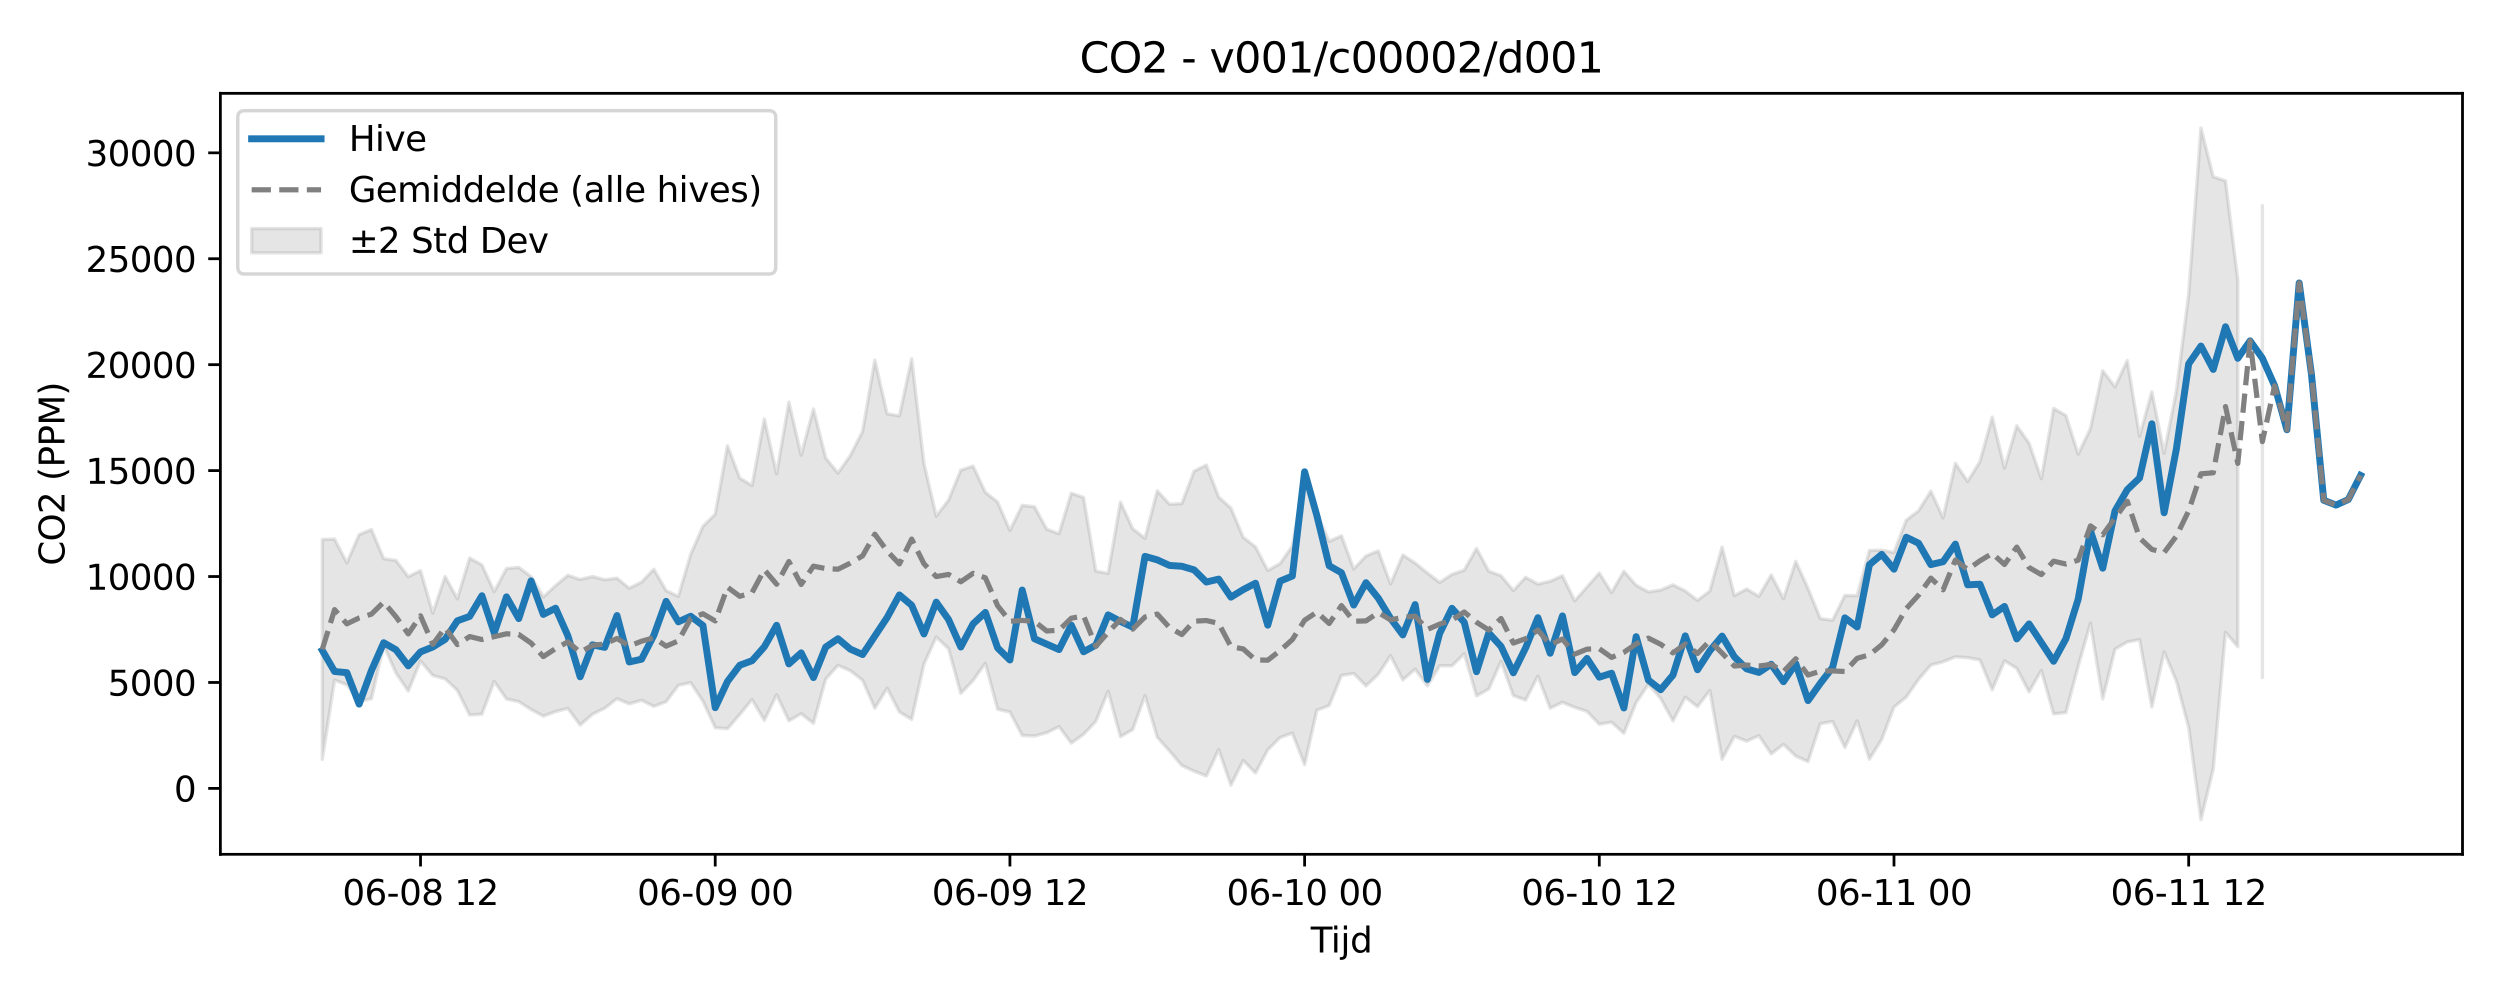 <?xml version="1.0" encoding="utf-8" standalone="no"?>
<!DOCTYPE svg PUBLIC "-//W3C//DTD SVG 1.1//EN"
  "http://www.w3.org/Graphics/SVG/1.1/DTD/svg11.dtd">
<svg xmlns:xlink="http://www.w3.org/1999/xlink" width="720pt" height="288pt" viewBox="0 0 720 288" xmlns="http://www.w3.org/2000/svg" version="1.1">
 <defs>
  <style type="text/css">*{stroke-linejoin: round; stroke-linecap: butt}</style>
 </defs>
 <g id="figure_1">
  <g id="patch_1">
   <path d="M 0 288 
L 720 288 
L 720 0 
L 0 0 
z
" style="fill: #ffffff"/>
  </g>
  <g id="axes_1">
   <g id="patch_2">
    <path d="M 63.47 246.04 
L 709.2 246.04 
L 709.2 26.88 
L 63.47 26.88 
z
" style="fill: #ffffff"/>
   </g>
   <g id="FillBetweenPolyCollection_1">
    <path d="M 92.821 155.362 
L 92.821 218.69 
L 96.358 195.875 
L 99.894 197.239 
L 103.43 201.957 
L 106.967 201.248 
L 110.503 185.879 
L 114.039 193.835 
L 117.576 199.023 
L 121.112 190.382 
L 124.648 194.547 
L 128.184 195.498 
L 131.721 198.841 
L 135.257 205.924 
L 138.793 205.674 
L 142.33 196.257 
L 145.866 201.315 
L 149.402 202.068 
L 152.939 204.312 
L 156.475 206.249 
L 160.011 204.931 
L 163.548 204.037 
L 167.084 208.823 
L 170.62 205.707 
L 174.156 203.976 
L 177.693 201.232 
L 181.229 202.716 
L 184.765 201.685 
L 188.302 203.438 
L 191.838 202.112 
L 195.374 197.382 
L 198.911 196.602 
L 202.447 201.95 
L 205.983 209.576 
L 209.52 209.872 
L 213.056 205.769 
L 216.592 201.492 
L 220.128 207.461 
L 223.665 200.088 
L 227.201 207.602 
L 230.737 205.566 
L 234.274 208.322 
L 237.81 195.563 
L 241.346 191.618 
L 244.883 193.159 
L 248.419 195.908 
L 251.955 203.952 
L 255.492 198.215 
L 259.028 205.065 
L 262.564 207.179 
L 266.1 191.278 
L 269.637 183.455 
L 273.173 186.825 
L 276.709 199.695 
L 280.246 195.992 
L 283.782 191.031 
L 287.318 204.286 
L 290.855 205.052 
L 294.391 211.829 
L 297.927 211.978 
L 301.464 211.046 
L 305 209.255 
L 308.536 214.024 
L 312.073 211.488 
L 315.609 207.741 
L 319.145 199.101 
L 322.681 212.164 
L 326.218 210.12 
L 329.754 200.356 
L 333.29 212.319 
L 336.827 216.299 
L 340.363 220.475 
L 343.899 222.101 
L 347.436 223.494 
L 350.972 215.899 
L 354.508 226.128 
L 358.045 219.028 
L 361.581 222.625 
L 365.117 215.965 
L 368.653 212.424 
L 372.19 211.154 
L 375.726 220.216 
L 379.262 204.535 
L 382.799 203.216 
L 386.335 194.535 
L 389.871 193.965 
L 393.408 197.54 
L 396.944 194.192 
L 400.48 188.84 
L 404.017 195.796 
L 407.553 192.728 
L 411.089 197.53 
L 414.625 191.752 
L 418.162 191.753 
L 421.698 188.295 
L 425.234 200.426 
L 428.771 198.438 
L 432.307 190.437 
L 435.843 200.335 
L 439.38 201.616 
L 442.916 194.729 
L 446.452 203.962 
L 449.989 202.267 
L 453.525 203.739 
L 457.061 204.874 
L 460.597 208.594 
L 464.134 207.99 
L 467.67 211.192 
L 471.206 202.369 
L 474.743 197.065 
L 478.279 201.183 
L 481.815 207.626 
L 485.352 200.785 
L 488.888 203.517 
L 492.424 198.877 
L 495.961 218.648 
L 499.497 212.073 
L 503.033 213.447 
L 506.57 211.884 
L 510.106 217.116 
L 513.642 214.375 
L 517.178 217.764 
L 520.715 219.327 
L 524.251 208.451 
L 527.787 207.772 
L 531.324 215.305 
L 534.86 207.62 
L 538.396 218.626 
L 541.933 212.962 
L 545.469 203.64 
L 549.005 200.751 
L 552.542 195.675 
L 556.078 191.546 
L 559.614 190.598 
L 563.15 189.176 
L 566.687 189.396 
L 570.223 190.074 
L 573.759 198.655 
L 577.296 190.335 
L 580.832 192.497 
L 584.368 199.257 
L 587.905 193.113 
L 591.441 205.603 
L 594.977 205.221 
L 598.514 191.858 
L 602.05 179.484 
L 605.586 201.264 
L 609.122 186.971 
L 612.659 184.894 
L 616.195 184.216 
L 619.731 203.596 
L 623.268 187.768 
L 626.804 196.191 
L 630.34 209.469 
L 633.877 236.078 
L 637.413 221.423 
L 640.949 182.095 
L 644.486 186.262 
L 644.486 80.647 
L 644.486 80.647 
L 640.949 52.087 
L 637.413 50.9 
L 633.877 36.842 
L 630.34 84.744 
L 626.804 112.592 
L 623.268 130.531 
L 619.731 112.856 
L 616.195 125.624 
L 612.659 103.838 
L 609.122 111.433 
L 605.586 106.771 
L 602.05 123.419 
L 598.514 130.797 
L 594.977 119.656 
L 591.441 117.63 
L 587.905 137.863 
L 584.368 127.625 
L 580.832 122.625 
L 577.296 134.814 
L 573.759 120.131 
L 570.223 132.944 
L 566.687 138.671 
L 563.15 133.426 
L 559.614 149.138 
L 556.078 141.444 
L 552.542 147.11 
L 549.005 149.815 
L 545.469 159.126 
L 541.933 158.461 
L 538.396 158.548 
L 534.86 171.566 
L 531.324 171.489 
L 527.787 178.646 
L 524.251 178.143 
L 520.715 169.494 
L 517.178 161.676 
L 513.642 172.424 
L 510.106 165.613 
L 506.57 171.736 
L 503.033 169.642 
L 499.497 171.556 
L 495.961 157.554 
L 492.424 170.226 
L 488.888 172.904 
L 485.352 170.199 
L 481.815 168.435 
L 478.279 169.926 
L 474.743 170.483 
L 471.206 168.548 
L 467.67 164.556 
L 464.134 170.684 
L 460.597 165.059 
L 457.061 169.041 
L 453.525 173.039 
L 449.989 165.824 
L 446.452 167.409 
L 442.916 168.209 
L 439.38 166.262 
L 435.843 170.077 
L 432.307 165.817 
L 428.771 164.507 
L 425.234 157.96 
L 421.698 164.215 
L 418.162 165.415 
L 414.625 167.754 
L 411.089 165.02 
L 407.553 162.155 
L 404.017 159.84 
L 400.48 168.189 
L 396.944 158.653 
L 393.408 160.1 
L 389.871 163.875 
L 386.335 154.304 
L 382.799 155.911 
L 379.262 148.057 
L 375.726 137.037 
L 372.19 157.256 
L 368.653 162.327 
L 365.117 164.293 
L 361.581 157.504 
L 358.045 154.755 
L 354.508 146.33 
L 350.972 143.144 
L 347.436 133.942 
L 343.899 135.695 
L 340.363 145.02 
L 336.827 145.21 
L 333.29 141.364 
L 329.754 155.027 
L 326.218 152.273 
L 322.681 144.605 
L 319.145 165.147 
L 315.609 164.476 
L 312.073 143.267 
L 308.536 142.057 
L 305 153.708 
L 301.464 152.422 
L 297.927 145.941 
L 294.391 145.54 
L 290.855 152.782 
L 287.318 144.614 
L 283.782 141.785 
L 280.246 134.245 
L 276.709 135.41 
L 273.173 144.046 
L 269.637 148.643 
L 266.1 133.472 
L 262.564 103.34 
L 259.028 119.758 
L 255.492 119.183 
L 251.955 103.729 
L 248.419 124.253 
L 244.883 131.212 
L 241.346 136.252 
L 237.81 131.933 
L 234.274 117.788 
L 230.737 131.075 
L 227.201 115.843 
L 223.665 136.431 
L 220.128 120.691 
L 216.592 139.838 
L 213.056 137.713 
L 209.52 128.365 
L 205.983 148.076 
L 202.447 151.586 
L 198.911 159.679 
L 195.374 171.771 
L 191.838 170.075 
L 188.302 163.938 
L 184.765 167.645 
L 181.229 169.41 
L 177.693 166.524 
L 174.156 166.963 
L 170.62 166.027 
L 167.084 166.894 
L 163.548 165.689 
L 160.011 168.649 
L 156.475 171.94 
L 152.939 166.077 
L 149.402 163.399 
L 145.866 163.747 
L 142.33 170.406 
L 138.793 162.69 
L 135.257 160.736 
L 131.721 172.453 
L 128.184 166.024 
L 124.648 176.597 
L 121.112 164.341 
L 117.576 166.098 
L 114.039 161.411 
L 110.503 160.896 
L 106.967 152.502 
L 103.43 153.985 
L 99.894 162.09 
L 96.358 155.269 
L 92.821 155.362 
z
" clip-path="url(#p94dc0180f5)" style="fill: #808080; fill-opacity: 0.2; stroke: #808080; stroke-opacity: 0.2"/>
    <path d="M 651.558 59.228 
L 651.558 195.138 
L 651.558 59.228 
L 651.558 59.228 
z
" clip-path="url(#p94dc0180f5)" style="fill: #808080; fill-opacity: 0.2; stroke: #808080; stroke-opacity: 0.2"/>
   </g>
   <g id="matplotlib.axis_1">
    <g id="xtick_1">
     <g id="line2d_1">
      <defs>
       <path id="m6002b78f36" d="M 0 0 
L 0 3.5 
" style="stroke: #000000; stroke-width: 0.8"/>
      </defs>
      <g>
       <use xlink:href="#m6002b78f36" x="121.112" y="246.04" style="stroke: #000000; stroke-width: 0.8"/>
      </g>
     </g>
     <g id="text_1">
      <!-- 06-08 12 -->
      <g transform="translate(98.631 260.638) scale(0.1 -0.1)">
       <defs>
        <path id="DejaVuSans-30" d="M 2034 4250 
Q 1547 4250 1301 3770 
Q 1056 3291 1056 2328 
Q 1056 1369 1301 889 
Q 1547 409 2034 409 
Q 2525 409 2770 889 
Q 3016 1369 3016 2328 
Q 3016 3291 2770 3770 
Q 2525 4250 2034 4250 
z
M 2034 4750 
Q 2819 4750 3233 4129 
Q 3647 3509 3647 2328 
Q 3647 1150 3233 529 
Q 2819 -91 2034 -91 
Q 1250 -91 836 529 
Q 422 1150 422 2328 
Q 422 3509 836 4129 
Q 1250 4750 2034 4750 
z
" transform="scale(0.016)"/>
        <path id="DejaVuSans-36" d="M 2113 2584 
Q 1688 2584 1439 2293 
Q 1191 2003 1191 1497 
Q 1191 994 1439 701 
Q 1688 409 2113 409 
Q 2538 409 2786 701 
Q 3034 994 3034 1497 
Q 3034 2003 2786 2293 
Q 2538 2584 2113 2584 
z
M 3366 4563 
L 3366 3988 
Q 3128 4100 2886 4159 
Q 2644 4219 2406 4219 
Q 1781 4219 1451 3797 
Q 1122 3375 1075 2522 
Q 1259 2794 1537 2939 
Q 1816 3084 2150 3084 
Q 2853 3084 3261 2657 
Q 3669 2231 3669 1497 
Q 3669 778 3244 343 
Q 2819 -91 2113 -91 
Q 1303 -91 875 529 
Q 447 1150 447 2328 
Q 447 3434 972 4092 
Q 1497 4750 2381 4750 
Q 2619 4750 2861 4703 
Q 3103 4656 3366 4563 
z
" transform="scale(0.016)"/>
        <path id="DejaVuSans-2d" d="M 313 2009 
L 1997 2009 
L 1997 1497 
L 313 1497 
L 313 2009 
z
" transform="scale(0.016)"/>
        <path id="DejaVuSans-38" d="M 2034 2216 
Q 1584 2216 1326 1975 
Q 1069 1734 1069 1313 
Q 1069 891 1326 650 
Q 1584 409 2034 409 
Q 2484 409 2743 651 
Q 3003 894 3003 1313 
Q 3003 1734 2745 1975 
Q 2488 2216 2034 2216 
z
M 1403 2484 
Q 997 2584 770 2862 
Q 544 3141 544 3541 
Q 544 4100 942 4425 
Q 1341 4750 2034 4750 
Q 2731 4750 3128 4425 
Q 3525 4100 3525 3541 
Q 3525 3141 3298 2862 
Q 3072 2584 2669 2484 
Q 3125 2378 3379 2068 
Q 3634 1759 3634 1313 
Q 3634 634 3220 271 
Q 2806 -91 2034 -91 
Q 1263 -91 848 271 
Q 434 634 434 1313 
Q 434 1759 690 2068 
Q 947 2378 1403 2484 
z
M 1172 3481 
Q 1172 3119 1398 2916 
Q 1625 2713 2034 2713 
Q 2441 2713 2670 2916 
Q 2900 3119 2900 3481 
Q 2900 3844 2670 4047 
Q 2441 4250 2034 4250 
Q 1625 4250 1398 4047 
Q 1172 3844 1172 3481 
z
" transform="scale(0.016)"/>
        <path id="DejaVuSans-20" transform="scale(0.016)"/>
        <path id="DejaVuSans-31" d="M 794 531 
L 1825 531 
L 1825 4091 
L 703 3866 
L 703 4441 
L 1819 4666 
L 2450 4666 
L 2450 531 
L 3481 531 
L 3481 0 
L 794 0 
L 794 531 
z
" transform="scale(0.016)"/>
        <path id="DejaVuSans-32" d="M 1228 531 
L 3431 531 
L 3431 0 
L 469 0 
L 469 531 
Q 828 903 1448 1529 
Q 2069 2156 2228 2338 
Q 2531 2678 2651 2914 
Q 2772 3150 2772 3378 
Q 2772 3750 2511 3984 
Q 2250 4219 1831 4219 
Q 1534 4219 1204 4116 
Q 875 4013 500 3803 
L 500 4441 
Q 881 4594 1212 4672 
Q 1544 4750 1819 4750 
Q 2544 4750 2975 4387 
Q 3406 4025 3406 3419 
Q 3406 3131 3298 2873 
Q 3191 2616 2906 2266 
Q 2828 2175 2409 1742 
Q 1991 1309 1228 531 
z
" transform="scale(0.016)"/>
       </defs>
       <use xlink:href="#DejaVuSans-30"/>
       <use xlink:href="#DejaVuSans-36" transform="translate(63.623 0)"/>
       <use xlink:href="#DejaVuSans-2d" transform="translate(127.246 0)"/>
       <use xlink:href="#DejaVuSans-30" transform="translate(163.33 0)"/>
       <use xlink:href="#DejaVuSans-38" transform="translate(226.953 0)"/>
       <use xlink:href="#DejaVuSans-20" transform="translate(290.576 0)"/>
       <use xlink:href="#DejaVuSans-31" transform="translate(322.363 0)"/>
       <use xlink:href="#DejaVuSans-32" transform="translate(385.986 0)"/>
      </g>
     </g>
    </g>
    <g id="xtick_2">
     <g id="line2d_2">
      <g>
       <use xlink:href="#m6002b78f36" x="205.983" y="246.04" style="stroke: #000000; stroke-width: 0.8"/>
      </g>
     </g>
     <g id="text_2">
      <!-- 06-09 00 -->
      <g transform="translate(183.503 260.638) scale(0.1 -0.1)">
       <defs>
        <path id="DejaVuSans-39" d="M 703 97 
L 703 672 
Q 941 559 1184 500 
Q 1428 441 1663 441 
Q 2288 441 2617 861 
Q 2947 1281 2994 2138 
Q 2813 1869 2534 1725 
Q 2256 1581 1919 1581 
Q 1219 1581 811 2004 
Q 403 2428 403 3163 
Q 403 3881 828 4315 
Q 1253 4750 1959 4750 
Q 2769 4750 3195 4129 
Q 3622 3509 3622 2328 
Q 3622 1225 3098 567 
Q 2575 -91 1691 -91 
Q 1453 -91 1209 -44 
Q 966 3 703 97 
z
M 1959 2075 
Q 2384 2075 2632 2365 
Q 2881 2656 2881 3163 
Q 2881 3666 2632 3958 
Q 2384 4250 1959 4250 
Q 1534 4250 1286 3958 
Q 1038 3666 1038 3163 
Q 1038 2656 1286 2365 
Q 1534 2075 1959 2075 
z
" transform="scale(0.016)"/>
       </defs>
       <use xlink:href="#DejaVuSans-30"/>
       <use xlink:href="#DejaVuSans-36" transform="translate(63.623 0)"/>
       <use xlink:href="#DejaVuSans-2d" transform="translate(127.246 0)"/>
       <use xlink:href="#DejaVuSans-30" transform="translate(163.33 0)"/>
       <use xlink:href="#DejaVuSans-39" transform="translate(226.953 0)"/>
       <use xlink:href="#DejaVuSans-20" transform="translate(290.576 0)"/>
       <use xlink:href="#DejaVuSans-30" transform="translate(322.363 0)"/>
       <use xlink:href="#DejaVuSans-30" transform="translate(385.986 0)"/>
      </g>
     </g>
    </g>
    <g id="xtick_3">
     <g id="line2d_3">
      <g>
       <use xlink:href="#m6002b78f36" x="290.855" y="246.04" style="stroke: #000000; stroke-width: 0.8"/>
      </g>
     </g>
     <g id="text_3">
      <!-- 06-09 12 -->
      <g transform="translate(268.374 260.638) scale(0.1 -0.1)">
       <use xlink:href="#DejaVuSans-30"/>
       <use xlink:href="#DejaVuSans-36" transform="translate(63.623 0)"/>
       <use xlink:href="#DejaVuSans-2d" transform="translate(127.246 0)"/>
       <use xlink:href="#DejaVuSans-30" transform="translate(163.33 0)"/>
       <use xlink:href="#DejaVuSans-39" transform="translate(226.953 0)"/>
       <use xlink:href="#DejaVuSans-20" transform="translate(290.576 0)"/>
       <use xlink:href="#DejaVuSans-31" transform="translate(322.363 0)"/>
       <use xlink:href="#DejaVuSans-32" transform="translate(385.986 0)"/>
      </g>
     </g>
    </g>
    <g id="xtick_4">
     <g id="line2d_4">
      <g>
       <use xlink:href="#m6002b78f36" x="375.726" y="246.04" style="stroke: #000000; stroke-width: 0.8"/>
      </g>
     </g>
     <g id="text_4">
      <!-- 06-10 00 -->
      <g transform="translate(353.246 260.638) scale(0.1 -0.1)">
       <use xlink:href="#DejaVuSans-30"/>
       <use xlink:href="#DejaVuSans-36" transform="translate(63.623 0)"/>
       <use xlink:href="#DejaVuSans-2d" transform="translate(127.246 0)"/>
       <use xlink:href="#DejaVuSans-31" transform="translate(163.33 0)"/>
       <use xlink:href="#DejaVuSans-30" transform="translate(226.953 0)"/>
       <use xlink:href="#DejaVuSans-20" transform="translate(290.576 0)"/>
       <use xlink:href="#DejaVuSans-30" transform="translate(322.363 0)"/>
       <use xlink:href="#DejaVuSans-30" transform="translate(385.986 0)"/>
      </g>
     </g>
    </g>
    <g id="xtick_5">
     <g id="line2d_5">
      <g>
       <use xlink:href="#m6002b78f36" x="460.597" y="246.04" style="stroke: #000000; stroke-width: 0.8"/>
      </g>
     </g>
     <g id="text_5">
      <!-- 06-10 12 -->
      <g transform="translate(438.117 260.638) scale(0.1 -0.1)">
       <use xlink:href="#DejaVuSans-30"/>
       <use xlink:href="#DejaVuSans-36" transform="translate(63.623 0)"/>
       <use xlink:href="#DejaVuSans-2d" transform="translate(127.246 0)"/>
       <use xlink:href="#DejaVuSans-31" transform="translate(163.33 0)"/>
       <use xlink:href="#DejaVuSans-30" transform="translate(226.953 0)"/>
       <use xlink:href="#DejaVuSans-20" transform="translate(290.576 0)"/>
       <use xlink:href="#DejaVuSans-31" transform="translate(322.363 0)"/>
       <use xlink:href="#DejaVuSans-32" transform="translate(385.986 0)"/>
      </g>
     </g>
    </g>
    <g id="xtick_6">
     <g id="line2d_6">
      <g>
       <use xlink:href="#m6002b78f36" x="545.469" y="246.04" style="stroke: #000000; stroke-width: 0.8"/>
      </g>
     </g>
     <g id="text_6">
      <!-- 06-11 00 -->
      <g transform="translate(522.988 260.638) scale(0.1 -0.1)">
       <use xlink:href="#DejaVuSans-30"/>
       <use xlink:href="#DejaVuSans-36" transform="translate(63.623 0)"/>
       <use xlink:href="#DejaVuSans-2d" transform="translate(127.246 0)"/>
       <use xlink:href="#DejaVuSans-31" transform="translate(163.33 0)"/>
       <use xlink:href="#DejaVuSans-31" transform="translate(226.953 0)"/>
       <use xlink:href="#DejaVuSans-20" transform="translate(290.576 0)"/>
       <use xlink:href="#DejaVuSans-30" transform="translate(322.363 0)"/>
       <use xlink:href="#DejaVuSans-30" transform="translate(385.986 0)"/>
      </g>
     </g>
    </g>
    <g id="xtick_7">
     <g id="line2d_7">
      <g>
       <use xlink:href="#m6002b78f36" x="630.34" y="246.04" style="stroke: #000000; stroke-width: 0.8"/>
      </g>
     </g>
     <g id="text_7">
      <!-- 06-11 12 -->
      <g transform="translate(607.86 260.638) scale(0.1 -0.1)">
       <use xlink:href="#DejaVuSans-30"/>
       <use xlink:href="#DejaVuSans-36" transform="translate(63.623 0)"/>
       <use xlink:href="#DejaVuSans-2d" transform="translate(127.246 0)"/>
       <use xlink:href="#DejaVuSans-31" transform="translate(163.33 0)"/>
       <use xlink:href="#DejaVuSans-31" transform="translate(226.953 0)"/>
       <use xlink:href="#DejaVuSans-20" transform="translate(290.576 0)"/>
       <use xlink:href="#DejaVuSans-31" transform="translate(322.363 0)"/>
       <use xlink:href="#DejaVuSans-32" transform="translate(385.986 0)"/>
      </g>
     </g>
    </g>
    <g id="text_8">
     <!-- Tijd -->
     <g transform="translate(377.485 274.317) scale(0.1 -0.1)">
      <defs>
       <path id="DejaVuSans-54" d="M -19 4666 
L 3928 4666 
L 3928 4134 
L 2272 4134 
L 2272 0 
L 1638 0 
L 1638 4134 
L -19 4134 
L -19 4666 
z
" transform="scale(0.016)"/>
       <path id="DejaVuSans-69" d="M 603 3500 
L 1178 3500 
L 1178 0 
L 603 0 
L 603 3500 
z
M 603 4863 
L 1178 4863 
L 1178 4134 
L 603 4134 
L 603 4863 
z
" transform="scale(0.016)"/>
       <path id="DejaVuSans-6a" d="M 603 3500 
L 1178 3500 
L 1178 -63 
Q 1178 -731 923 -1031 
Q 669 -1331 103 -1331 
L -116 -1331 
L -116 -844 
L 38 -844 
Q 366 -844 484 -692 
Q 603 -541 603 -63 
L 603 3500 
z
M 603 4863 
L 1178 4863 
L 1178 4134 
L 603 4134 
L 603 4863 
z
" transform="scale(0.016)"/>
       <path id="DejaVuSans-64" d="M 2906 2969 
L 2906 4863 
L 3481 4863 
L 3481 0 
L 2906 0 
L 2906 525 
Q 2725 213 2448 61 
Q 2172 -91 1784 -91 
Q 1150 -91 751 415 
Q 353 922 353 1747 
Q 353 2572 751 3078 
Q 1150 3584 1784 3584 
Q 2172 3584 2448 3432 
Q 2725 3281 2906 2969 
z
M 947 1747 
Q 947 1113 1208 752 
Q 1469 391 1925 391 
Q 2381 391 2643 752 
Q 2906 1113 2906 1747 
Q 2906 2381 2643 2742 
Q 2381 3103 1925 3103 
Q 1469 3103 1208 2742 
Q 947 2381 947 1747 
z
" transform="scale(0.016)"/>
      </defs>
      <use xlink:href="#DejaVuSans-54"/>
      <use xlink:href="#DejaVuSans-69" transform="translate(57.959 0)"/>
      <use xlink:href="#DejaVuSans-6a" transform="translate(85.742 0)"/>
      <use xlink:href="#DejaVuSans-64" transform="translate(113.525 0)"/>
     </g>
    </g>
   </g>
   <g id="matplotlib.axis_2">
    <g id="ytick_1">
     <g id="line2d_8">
      <defs>
       <path id="m698c2cb416" d="M 0 0 
L -3.5 0 
" style="stroke: #000000; stroke-width: 0.8"/>
      </defs>
      <g>
       <use xlink:href="#m698c2cb416" x="63.47" y="227.055" style="stroke: #000000; stroke-width: 0.8"/>
      </g>
     </g>
     <g id="text_9">
      <!-- 0 -->
      <g transform="translate(50.108 230.854) scale(0.1 -0.1)">
       <use xlink:href="#DejaVuSans-30"/>
      </g>
     </g>
    </g>
    <g id="ytick_2">
     <g id="line2d_9">
      <g>
       <use xlink:href="#m698c2cb416" x="63.47" y="196.548" style="stroke: #000000; stroke-width: 0.8"/>
      </g>
     </g>
     <g id="text_10">
      <!-- 5000 -->
      <g transform="translate(31.02 200.347) scale(0.1 -0.1)">
       <defs>
        <path id="DejaVuSans-35" d="M 691 4666 
L 3169 4666 
L 3169 4134 
L 1269 4134 
L 1269 2991 
Q 1406 3038 1543 3061 
Q 1681 3084 1819 3084 
Q 2600 3084 3056 2656 
Q 3513 2228 3513 1497 
Q 3513 744 3044 326 
Q 2575 -91 1722 -91 
Q 1428 -91 1123 -41 
Q 819 9 494 109 
L 494 744 
Q 775 591 1075 516 
Q 1375 441 1709 441 
Q 2250 441 2565 725 
Q 2881 1009 2881 1497 
Q 2881 1984 2565 2268 
Q 2250 2553 1709 2553 
Q 1456 2553 1204 2497 
Q 953 2441 691 2322 
L 691 4666 
z
" transform="scale(0.016)"/>
       </defs>
       <use xlink:href="#DejaVuSans-35"/>
       <use xlink:href="#DejaVuSans-30" transform="translate(63.623 0)"/>
       <use xlink:href="#DejaVuSans-30" transform="translate(127.246 0)"/>
       <use xlink:href="#DejaVuSans-30" transform="translate(190.869 0)"/>
      </g>
     </g>
    </g>
    <g id="ytick_3">
     <g id="line2d_10">
      <g>
       <use xlink:href="#m698c2cb416" x="63.47" y="166.041" style="stroke: #000000; stroke-width: 0.8"/>
      </g>
     </g>
     <g id="text_11">
      <!-- 10000 -->
      <g transform="translate(24.657 169.84) scale(0.1 -0.1)">
       <use xlink:href="#DejaVuSans-31"/>
       <use xlink:href="#DejaVuSans-30" transform="translate(63.623 0)"/>
       <use xlink:href="#DejaVuSans-30" transform="translate(127.246 0)"/>
       <use xlink:href="#DejaVuSans-30" transform="translate(190.869 0)"/>
       <use xlink:href="#DejaVuSans-30" transform="translate(254.492 0)"/>
      </g>
     </g>
    </g>
    <g id="ytick_4">
     <g id="line2d_11">
      <g>
       <use xlink:href="#m698c2cb416" x="63.47" y="135.534" style="stroke: #000000; stroke-width: 0.8"/>
      </g>
     </g>
     <g id="text_12">
      <!-- 15000 -->
      <g transform="translate(24.657 139.334) scale(0.1 -0.1)">
       <use xlink:href="#DejaVuSans-31"/>
       <use xlink:href="#DejaVuSans-35" transform="translate(63.623 0)"/>
       <use xlink:href="#DejaVuSans-30" transform="translate(127.246 0)"/>
       <use xlink:href="#DejaVuSans-30" transform="translate(190.869 0)"/>
       <use xlink:href="#DejaVuSans-30" transform="translate(254.492 0)"/>
      </g>
     </g>
    </g>
    <g id="ytick_5">
     <g id="line2d_12">
      <g>
       <use xlink:href="#m698c2cb416" x="63.47" y="105.027" style="stroke: #000000; stroke-width: 0.8"/>
      </g>
     </g>
     <g id="text_13">
      <!-- 20000 -->
      <g transform="translate(24.657 108.827) scale(0.1 -0.1)">
       <use xlink:href="#DejaVuSans-32"/>
       <use xlink:href="#DejaVuSans-30" transform="translate(63.623 0)"/>
       <use xlink:href="#DejaVuSans-30" transform="translate(127.246 0)"/>
       <use xlink:href="#DejaVuSans-30" transform="translate(190.869 0)"/>
       <use xlink:href="#DejaVuSans-30" transform="translate(254.492 0)"/>
      </g>
     </g>
    </g>
    <g id="ytick_6">
     <g id="line2d_13">
      <g>
       <use xlink:href="#m698c2cb416" x="63.47" y="74.52" style="stroke: #000000; stroke-width: 0.8"/>
      </g>
     </g>
     <g id="text_14">
      <!-- 25000 -->
      <g transform="translate(24.657 78.32) scale(0.1 -0.1)">
       <use xlink:href="#DejaVuSans-32"/>
       <use xlink:href="#DejaVuSans-35" transform="translate(63.623 0)"/>
       <use xlink:href="#DejaVuSans-30" transform="translate(127.246 0)"/>
       <use xlink:href="#DejaVuSans-30" transform="translate(190.869 0)"/>
       <use xlink:href="#DejaVuSans-30" transform="translate(254.492 0)"/>
      </g>
     </g>
    </g>
    <g id="ytick_7">
     <g id="line2d_14">
      <g>
       <use xlink:href="#m698c2cb416" x="63.47" y="44.013" style="stroke: #000000; stroke-width: 0.8"/>
      </g>
     </g>
     <g id="text_15">
      <!-- 30000 -->
      <g transform="translate(24.657 47.813) scale(0.1 -0.1)">
       <defs>
        <path id="DejaVuSans-33" d="M 2597 2516 
Q 3050 2419 3304 2112 
Q 3559 1806 3559 1356 
Q 3559 666 3084 287 
Q 2609 -91 1734 -91 
Q 1441 -91 1130 -33 
Q 819 25 488 141 
L 488 750 
Q 750 597 1062 519 
Q 1375 441 1716 441 
Q 2309 441 2620 675 
Q 2931 909 2931 1356 
Q 2931 1769 2642 2001 
Q 2353 2234 1838 2234 
L 1294 2234 
L 1294 2753 
L 1863 2753 
Q 2328 2753 2575 2939 
Q 2822 3125 2822 3475 
Q 2822 3834 2567 4026 
Q 2313 4219 1838 4219 
Q 1578 4219 1281 4162 
Q 984 4106 628 3988 
L 628 4550 
Q 988 4650 1302 4700 
Q 1616 4750 1894 4750 
Q 2613 4750 3031 4423 
Q 3450 4097 3450 3541 
Q 3450 3153 3228 2886 
Q 3006 2619 2597 2516 
z
" transform="scale(0.016)"/>
       </defs>
       <use xlink:href="#DejaVuSans-33"/>
       <use xlink:href="#DejaVuSans-30" transform="translate(63.623 0)"/>
       <use xlink:href="#DejaVuSans-30" transform="translate(127.246 0)"/>
       <use xlink:href="#DejaVuSans-30" transform="translate(190.869 0)"/>
       <use xlink:href="#DejaVuSans-30" transform="translate(254.492 0)"/>
      </g>
     </g>
    </g>
    <g id="text_16">
     <!-- CO2 (PPM) -->
     <g transform="translate(18.578 162.903) rotate(-90) scale(0.1 -0.1)">
      <defs>
       <path id="DejaVuSans-43" d="M 4122 4306 
L 4122 3641 
Q 3803 3938 3442 4084 
Q 3081 4231 2675 4231 
Q 1875 4231 1450 3742 
Q 1025 3253 1025 2328 
Q 1025 1406 1450 917 
Q 1875 428 2675 428 
Q 3081 428 3442 575 
Q 3803 722 4122 1019 
L 4122 359 
Q 3791 134 3420 21 
Q 3050 -91 2638 -91 
Q 1578 -91 968 557 
Q 359 1206 359 2328 
Q 359 3453 968 4101 
Q 1578 4750 2638 4750 
Q 3056 4750 3426 4639 
Q 3797 4528 4122 4306 
z
" transform="scale(0.016)"/>
       <path id="DejaVuSans-4f" d="M 2522 4238 
Q 1834 4238 1429 3725 
Q 1025 3213 1025 2328 
Q 1025 1447 1429 934 
Q 1834 422 2522 422 
Q 3209 422 3611 934 
Q 4013 1447 4013 2328 
Q 4013 3213 3611 3725 
Q 3209 4238 2522 4238 
z
M 2522 4750 
Q 3503 4750 4090 4092 
Q 4678 3434 4678 2328 
Q 4678 1225 4090 567 
Q 3503 -91 2522 -91 
Q 1538 -91 948 565 
Q 359 1222 359 2328 
Q 359 3434 948 4092 
Q 1538 4750 2522 4750 
z
" transform="scale(0.016)"/>
       <path id="DejaVuSans-28" d="M 1984 4856 
Q 1566 4138 1362 3434 
Q 1159 2731 1159 2009 
Q 1159 1288 1364 580 
Q 1569 -128 1984 -844 
L 1484 -844 
Q 1016 -109 783 600 
Q 550 1309 550 2009 
Q 550 2706 781 3412 
Q 1013 4119 1484 4856 
L 1984 4856 
z
" transform="scale(0.016)"/>
       <path id="DejaVuSans-50" d="M 1259 4147 
L 1259 2394 
L 2053 2394 
Q 2494 2394 2734 2622 
Q 2975 2850 2975 3272 
Q 2975 3691 2734 3919 
Q 2494 4147 2053 4147 
L 1259 4147 
z
M 628 4666 
L 2053 4666 
Q 2838 4666 3239 4311 
Q 3641 3956 3641 3272 
Q 3641 2581 3239 2228 
Q 2838 1875 2053 1875 
L 1259 1875 
L 1259 0 
L 628 0 
L 628 4666 
z
" transform="scale(0.016)"/>
       <path id="DejaVuSans-4d" d="M 628 4666 
L 1569 4666 
L 2759 1491 
L 3956 4666 
L 4897 4666 
L 4897 0 
L 4281 0 
L 4281 4097 
L 3078 897 
L 2444 897 
L 1241 4097 
L 1241 0 
L 628 0 
L 628 4666 
z
" transform="scale(0.016)"/>
       <path id="DejaVuSans-29" d="M 513 4856 
L 1013 4856 
Q 1481 4119 1714 3412 
Q 1947 2706 1947 2009 
Q 1947 1309 1714 600 
Q 1481 -109 1013 -844 
L 513 -844 
Q 928 -128 1133 580 
Q 1338 1288 1338 2009 
Q 1338 2731 1133 3434 
Q 928 4138 513 4856 
z
" transform="scale(0.016)"/>
      </defs>
      <use xlink:href="#DejaVuSans-43"/>
      <use xlink:href="#DejaVuSans-4f" transform="translate(69.824 0)"/>
      <use xlink:href="#DejaVuSans-32" transform="translate(148.535 0)"/>
      <use xlink:href="#DejaVuSans-20" transform="translate(212.158 0)"/>
      <use xlink:href="#DejaVuSans-28" transform="translate(243.945 0)"/>
      <use xlink:href="#DejaVuSans-50" transform="translate(282.959 0)"/>
      <use xlink:href="#DejaVuSans-50" transform="translate(343.262 0)"/>
      <use xlink:href="#DejaVuSans-4d" transform="translate(403.564 0)"/>
      <use xlink:href="#DejaVuSans-29" transform="translate(489.844 0)"/>
     </g>
    </g>
   </g>
   <g id="line2d_15">
    <path d="M 92.821 187.317 
L 96.358 193.388 
L 99.894 193.731 
L 103.43 202.781 
L 106.967 193.113 
L 110.503 185.106 
L 114.039 187.134 
L 117.576 191.753 
L 121.112 187.744 
L 124.648 186.328 
L 128.184 184.144 
L 131.721 178.789 
L 135.257 177.522 
L 138.793 171.581 
L 142.33 182.263 
L 145.866 171.901 
L 149.402 178.15 
L 152.939 167.296 
L 156.475 176.946 
L 160.011 175.165 
L 163.548 183.111 
L 167.084 194.916 
L 170.62 185.718 
L 174.156 186.442 
L 177.693 177.28 
L 181.229 190.644 
L 184.765 189.853 
L 188.302 182.975 
L 191.838 173.196 
L 195.374 179.086 
L 198.911 177.481 
L 202.447 180.138 
L 205.983 203.813 
L 209.52 196.251 
L 213.056 191.586 
L 216.592 190.28 
L 220.128 186.278 
L 223.665 180.083 
L 227.201 191.199 
L 230.737 188.029 
L 234.274 195.139 
L 237.81 186.345 
L 241.346 183.959 
L 244.883 186.941 
L 248.419 188.507 
L 255.492 177.843 
L 259.028 171.349 
L 262.564 174.321 
L 266.1 182.58 
L 269.637 173.421 
L 273.173 178.409 
L 276.709 186.341 
L 280.246 179.662 
L 283.782 176.379 
L 287.318 186.612 
L 290.855 190.075 
L 294.391 169.94 
L 297.927 183.957 
L 305 187.077 
L 308.536 180.042 
L 312.073 187.711 
L 315.609 185.779 
L 319.145 177.091 
L 322.681 178.962 
L 326.218 180.62 
L 329.754 160.237 
L 333.29 161.241 
L 336.827 162.848 
L 340.363 163.082 
L 343.899 164.125 
L 347.436 167.63 
L 350.972 166.782 
L 354.508 171.976 
L 358.045 169.806 
L 361.581 167.973 
L 365.117 180.046 
L 368.653 167.367 
L 372.19 165.905 
L 375.726 135.872 
L 379.262 148.52 
L 382.799 162.936 
L 386.335 164.953 
L 389.871 174.252 
L 393.408 167.82 
L 396.944 172.265 
L 400.48 178.094 
L 404.017 182.851 
L 407.553 174.123 
L 411.089 195.659 
L 414.625 182.407 
L 418.162 175.193 
L 421.698 179.205 
L 425.234 193.449 
L 428.771 182.295 
L 432.307 186.182 
L 435.843 193.763 
L 439.38 186.585 
L 442.916 177.902 
L 446.452 188.128 
L 449.989 177.387 
L 453.525 193.715 
L 457.061 189.632 
L 460.597 195.027 
L 464.134 193.888 
L 467.67 203.892 
L 471.206 183.371 
L 474.743 195.883 
L 478.279 198.641 
L 481.815 194.422 
L 485.352 183.137 
L 488.888 192.884 
L 492.424 187.433 
L 495.961 183.195 
L 499.497 189.166 
L 503.033 192.631 
L 506.57 193.658 
L 510.106 191.311 
L 513.642 196.329 
L 517.178 191.114 
L 520.715 201.769 
L 524.251 196.8 
L 527.787 192.218 
L 531.324 177.939 
L 534.86 180.573 
L 538.396 162.629 
L 541.933 159.671 
L 545.469 163.924 
L 549.005 154.729 
L 552.542 156.442 
L 556.078 162.602 
L 559.614 161.767 
L 563.15 156.71 
L 566.687 168.435 
L 570.223 168.25 
L 573.759 177.069 
L 577.296 174.658 
L 580.832 184.002 
L 584.368 179.693 
L 591.441 190.444 
L 594.977 183.965 
L 598.514 172.564 
L 602.05 152.891 
L 605.586 163.634 
L 609.122 147.139 
L 612.659 141.022 
L 616.195 137.662 
L 619.731 122.062 
L 623.268 147.664 
L 626.804 129.266 
L 630.34 104.789 
L 633.877 99.668 
L 637.413 106.394 
L 640.949 94.109 
L 644.486 103.185 
L 648.022 98.169 
L 651.558 103.157 
L 655.094 111.108 
L 658.631 123.769 
L 662.167 81.496 
L 665.703 107.834 
L 669.24 144.082 
L 672.776 145.467 
L 676.312 143.857 
L 679.849 136.916 
L 679.849 136.916 
" clip-path="url(#p94dc0180f5)" style="fill: none; stroke: #1f77b4; stroke-width: 2; stroke-linecap: square"/>
   </g>
   <g id="line2d_16">
    <path d="M 92.821 187.026 
L 96.358 175.572 
L 99.894 179.665 
L 103.43 177.971 
L 106.967 176.875 
L 110.503 173.388 
L 114.039 177.623 
L 117.576 182.56 
L 121.112 177.361 
L 124.648 185.572 
L 128.184 180.761 
L 131.721 185.647 
L 135.257 183.33 
L 138.793 184.182 
L 145.866 182.531 
L 149.402 182.734 
L 152.939 185.195 
L 156.475 189.095 
L 160.011 186.79 
L 163.548 184.863 
L 167.084 187.858 
L 170.62 185.867 
L 174.156 185.469 
L 177.693 183.878 
L 181.229 186.063 
L 184.765 184.665 
L 188.302 183.688 
L 191.838 186.093 
L 195.374 184.576 
L 198.911 178.14 
L 202.447 176.768 
L 205.983 178.826 
L 209.52 169.118 
L 213.056 171.741 
L 216.592 170.665 
L 220.128 164.076 
L 223.665 168.259 
L 227.201 161.722 
L 230.737 168.32 
L 234.274 163.055 
L 237.81 163.748 
L 241.346 163.935 
L 244.883 162.185 
L 248.419 160.081 
L 251.955 153.841 
L 255.492 158.699 
L 259.028 162.412 
L 262.564 155.26 
L 266.1 162.375 
L 269.637 166.049 
L 273.173 165.435 
L 276.709 167.553 
L 280.246 165.119 
L 283.782 166.408 
L 287.318 174.45 
L 290.855 178.917 
L 294.391 178.685 
L 297.927 178.959 
L 301.464 181.734 
L 305 181.482 
L 308.536 178.04 
L 312.073 177.377 
L 315.609 186.108 
L 319.145 182.124 
L 322.681 178.385 
L 326.218 181.197 
L 329.754 177.691 
L 333.29 176.841 
L 336.827 180.754 
L 340.363 182.748 
L 343.899 178.898 
L 347.436 178.718 
L 350.972 179.522 
L 354.508 186.229 
L 358.045 186.891 
L 361.581 190.064 
L 365.117 190.129 
L 368.653 187.375 
L 372.19 184.205 
L 375.726 178.627 
L 379.262 176.296 
L 382.799 179.564 
L 386.335 174.419 
L 389.871 178.92 
L 393.408 178.82 
L 396.944 176.422 
L 400.48 178.515 
L 404.017 177.818 
L 407.553 177.441 
L 411.089 181.275 
L 414.625 179.753 
L 418.162 178.584 
L 421.698 176.255 
L 425.234 179.193 
L 428.771 181.472 
L 432.307 178.127 
L 435.843 185.206 
L 439.38 183.939 
L 442.916 181.469 
L 446.452 185.686 
L 449.989 184.045 
L 453.525 188.389 
L 457.061 186.958 
L 460.597 186.826 
L 464.134 189.337 
L 467.67 187.874 
L 471.206 185.458 
L 474.743 183.774 
L 478.279 185.555 
L 481.815 188.03 
L 485.352 185.492 
L 488.888 188.21 
L 492.424 184.551 
L 495.961 188.101 
L 499.497 191.815 
L 503.033 191.544 
L 506.57 191.81 
L 510.106 191.365 
L 513.642 193.4 
L 517.178 189.72 
L 520.715 194.41 
L 524.251 193.297 
L 527.787 193.209 
L 531.324 193.397 
L 534.86 189.593 
L 538.396 188.587 
L 541.933 185.711 
L 545.469 181.383 
L 549.005 175.283 
L 552.542 171.392 
L 556.078 166.495 
L 559.614 169.868 
L 563.15 161.301 
L 566.687 164.033 
L 570.223 161.509 
L 573.759 159.393 
L 577.296 162.574 
L 580.832 157.561 
L 584.368 163.441 
L 587.905 165.488 
L 591.441 161.617 
L 594.977 162.438 
L 598.514 161.327 
L 602.05 151.452 
L 605.586 154.017 
L 612.659 144.366 
L 616.195 154.92 
L 619.731 158.226 
L 623.268 159.149 
L 626.804 154.391 
L 630.34 147.107 
L 633.877 136.46 
L 637.413 136.162 
L 640.949 117.091 
L 644.486 133.454 
L 648.022 98.169 
L 651.558 127.183 
L 655.094 111.108 
L 658.631 123.769 
L 662.167 81.496 
L 665.703 107.834 
L 669.24 144.082 
L 672.776 145.467 
L 676.312 143.857 
L 679.849 136.916 
L 679.849 136.916 
" clip-path="url(#p94dc0180f5)" style="fill: none; stroke-dasharray: 5.55,2.4; stroke-dashoffset: 0; stroke: #808080; stroke-width: 1.5"/>
   </g>
   <g id="patch_3">
    <path d="M 63.47 246.04 
L 63.47 26.88 
" style="fill: none; stroke: #000000; stroke-width: 0.8; stroke-linejoin: miter; stroke-linecap: square"/>
   </g>
   <g id="patch_4">
    <path d="M 709.2 246.04 
L 709.2 26.88 
" style="fill: none; stroke: #000000; stroke-width: 0.8; stroke-linejoin: miter; stroke-linecap: square"/>
   </g>
   <g id="patch_5">
    <path d="M 63.47 246.04 
L 709.2 246.04 
" style="fill: none; stroke: #000000; stroke-width: 0.8; stroke-linejoin: miter; stroke-linecap: square"/>
   </g>
   <g id="patch_6">
    <path d="M 63.47 26.88 
L 709.2 26.88 
" style="fill: none; stroke: #000000; stroke-width: 0.8; stroke-linejoin: miter; stroke-linecap: square"/>
   </g>
   <g id="text_17">
    <!-- CO2 - v001/c00002/d001 -->
    <g transform="translate(310.932 20.88) scale(0.12 -0.12)">
     <defs>
      <path id="DejaVuSans-76" d="M 191 3500 
L 800 3500 
L 1894 563 
L 2988 3500 
L 3597 3500 
L 2284 0 
L 1503 0 
L 191 3500 
z
" transform="scale(0.016)"/>
      <path id="DejaVuSans-2f" d="M 1625 4666 
L 2156 4666 
L 531 -594 
L 0 -594 
L 1625 4666 
z
" transform="scale(0.016)"/>
      <path id="DejaVuSans-63" d="M 3122 3366 
L 3122 2828 
Q 2878 2963 2633 3030 
Q 2388 3097 2138 3097 
Q 1578 3097 1268 2742 
Q 959 2388 959 1747 
Q 959 1106 1268 751 
Q 1578 397 2138 397 
Q 2388 397 2633 464 
Q 2878 531 3122 666 
L 3122 134 
Q 2881 22 2623 -34 
Q 2366 -91 2075 -91 
Q 1284 -91 818 406 
Q 353 903 353 1747 
Q 353 2603 823 3093 
Q 1294 3584 2113 3584 
Q 2378 3584 2631 3529 
Q 2884 3475 3122 3366 
z
" transform="scale(0.016)"/>
     </defs>
     <use xlink:href="#DejaVuSans-43"/>
     <use xlink:href="#DejaVuSans-4f" transform="translate(69.824 0)"/>
     <use xlink:href="#DejaVuSans-32" transform="translate(148.535 0)"/>
     <use xlink:href="#DejaVuSans-20" transform="translate(212.158 0)"/>
     <use xlink:href="#DejaVuSans-2d" transform="translate(243.945 0)"/>
     <use xlink:href="#DejaVuSans-20" transform="translate(280.029 0)"/>
     <use xlink:href="#DejaVuSans-76" transform="translate(311.816 0)"/>
     <use xlink:href="#DejaVuSans-30" transform="translate(370.996 0)"/>
     <use xlink:href="#DejaVuSans-30" transform="translate(434.619 0)"/>
     <use xlink:href="#DejaVuSans-31" transform="translate(498.242 0)"/>
     <use xlink:href="#DejaVuSans-2f" transform="translate(561.865 0)"/>
     <use xlink:href="#DejaVuSans-63" transform="translate(595.557 0)"/>
     <use xlink:href="#DejaVuSans-30" transform="translate(650.537 0)"/>
     <use xlink:href="#DejaVuSans-30" transform="translate(714.16 0)"/>
     <use xlink:href="#DejaVuSans-30" transform="translate(777.783 0)"/>
     <use xlink:href="#DejaVuSans-30" transform="translate(841.406 0)"/>
     <use xlink:href="#DejaVuSans-32" transform="translate(905.029 0)"/>
     <use xlink:href="#DejaVuSans-2f" transform="translate(968.652 0)"/>
     <use xlink:href="#DejaVuSans-64" transform="translate(1002.344 0)"/>
     <use xlink:href="#DejaVuSans-30" transform="translate(1065.82 0)"/>
     <use xlink:href="#DejaVuSans-30" transform="translate(1129.443 0)"/>
     <use xlink:href="#DejaVuSans-31" transform="translate(1193.066 0)"/>
    </g>
   </g>
   <g id="legend_1">
    <g id="patch_7">
     <path d="M 70.47 78.914 
L 221.414 78.914 
Q 223.414 78.914 223.414 76.914 
L 223.414 33.88 
Q 223.414 31.88 221.414 31.88 
L 70.47 31.88 
Q 68.47 31.88 68.47 33.88 
L 68.47 76.914 
Q 68.47 78.914 70.47 78.914 
z
" style="fill: #ffffff; opacity: 0.8; stroke: #cccccc; stroke-linejoin: miter"/>
    </g>
    <g id="line2d_17">
     <path d="M 72.47 39.978 
L 82.47 39.978 
L 92.47 39.978 
" style="fill: none; stroke: #1f77b4; stroke-width: 2; stroke-linecap: square"/>
    </g>
    <g id="text_18">
     <!-- Hive -->
     <g transform="translate(100.47 43.478) scale(0.1 -0.1)">
      <defs>
       <path id="DejaVuSans-48" d="M 628 4666 
L 1259 4666 
L 1259 2753 
L 3553 2753 
L 3553 4666 
L 4184 4666 
L 4184 0 
L 3553 0 
L 3553 2222 
L 1259 2222 
L 1259 0 
L 628 0 
L 628 4666 
z
" transform="scale(0.016)"/>
       <path id="DejaVuSans-65" d="M 3597 1894 
L 3597 1613 
L 953 1613 
Q 991 1019 1311 708 
Q 1631 397 2203 397 
Q 2534 397 2845 478 
Q 3156 559 3463 722 
L 3463 178 
Q 3153 47 2828 -22 
Q 2503 -91 2169 -91 
Q 1331 -91 842 396 
Q 353 884 353 1716 
Q 353 2575 817 3079 
Q 1281 3584 2069 3584 
Q 2775 3584 3186 3129 
Q 3597 2675 3597 1894 
z
M 3022 2063 
Q 3016 2534 2758 2815 
Q 2500 3097 2075 3097 
Q 1594 3097 1305 2825 
Q 1016 2553 972 2059 
L 3022 2063 
z
" transform="scale(0.016)"/>
      </defs>
      <use xlink:href="#DejaVuSans-48"/>
      <use xlink:href="#DejaVuSans-69" transform="translate(75.195 0)"/>
      <use xlink:href="#DejaVuSans-76" transform="translate(102.979 0)"/>
      <use xlink:href="#DejaVuSans-65" transform="translate(162.158 0)"/>
     </g>
    </g>
    <g id="line2d_18">
     <path d="M 72.47 54.657 
L 82.47 54.657 
L 92.47 54.657 
" style="fill: none; stroke-dasharray: 5.55,2.4; stroke-dashoffset: 0; stroke: #808080; stroke-width: 1.5"/>
    </g>
    <g id="text_19">
     <!-- Gemiddelde (alle hives) -->
     <g transform="translate(100.47 58.157) scale(0.1 -0.1)">
      <defs>
       <path id="DejaVuSans-47" d="M 3809 666 
L 3809 1919 
L 2778 1919 
L 2778 2438 
L 4434 2438 
L 4434 434 
Q 4069 175 3628 42 
Q 3188 -91 2688 -91 
Q 1594 -91 976 548 
Q 359 1188 359 2328 
Q 359 3472 976 4111 
Q 1594 4750 2688 4750 
Q 3144 4750 3555 4637 
Q 3966 4525 4313 4306 
L 4313 3634 
Q 3963 3931 3569 4081 
Q 3175 4231 2741 4231 
Q 1884 4231 1454 3753 
Q 1025 3275 1025 2328 
Q 1025 1384 1454 906 
Q 1884 428 2741 428 
Q 3075 428 3337 486 
Q 3600 544 3809 666 
z
" transform="scale(0.016)"/>
       <path id="DejaVuSans-6d" d="M 3328 2828 
Q 3544 3216 3844 3400 
Q 4144 3584 4550 3584 
Q 5097 3584 5394 3201 
Q 5691 2819 5691 2113 
L 5691 0 
L 5113 0 
L 5113 2094 
Q 5113 2597 4934 2840 
Q 4756 3084 4391 3084 
Q 3944 3084 3684 2787 
Q 3425 2491 3425 1978 
L 3425 0 
L 2847 0 
L 2847 2094 
Q 2847 2600 2669 2842 
Q 2491 3084 2119 3084 
Q 1678 3084 1418 2786 
Q 1159 2488 1159 1978 
L 1159 0 
L 581 0 
L 581 3500 
L 1159 3500 
L 1159 2956 
Q 1356 3278 1631 3431 
Q 1906 3584 2284 3584 
Q 2666 3584 2933 3390 
Q 3200 3197 3328 2828 
z
" transform="scale(0.016)"/>
       <path id="DejaVuSans-6c" d="M 603 4863 
L 1178 4863 
L 1178 0 
L 603 0 
L 603 4863 
z
" transform="scale(0.016)"/>
       <path id="DejaVuSans-61" d="M 2194 1759 
Q 1497 1759 1228 1600 
Q 959 1441 959 1056 
Q 959 750 1161 570 
Q 1363 391 1709 391 
Q 2188 391 2477 730 
Q 2766 1069 2766 1631 
L 2766 1759 
L 2194 1759 
z
M 3341 1997 
L 3341 0 
L 2766 0 
L 2766 531 
Q 2569 213 2275 61 
Q 1981 -91 1556 -91 
Q 1019 -91 701 211 
Q 384 513 384 1019 
Q 384 1609 779 1909 
Q 1175 2209 1959 2209 
L 2766 2209 
L 2766 2266 
Q 2766 2663 2505 2880 
Q 2244 3097 1772 3097 
Q 1472 3097 1187 3025 
Q 903 2953 641 2809 
L 641 3341 
Q 956 3463 1253 3523 
Q 1550 3584 1831 3584 
Q 2591 3584 2966 3190 
Q 3341 2797 3341 1997 
z
" transform="scale(0.016)"/>
       <path id="DejaVuSans-68" d="M 3513 2113 
L 3513 0 
L 2938 0 
L 2938 2094 
Q 2938 2591 2744 2837 
Q 2550 3084 2163 3084 
Q 1697 3084 1428 2787 
Q 1159 2491 1159 1978 
L 1159 0 
L 581 0 
L 581 4863 
L 1159 4863 
L 1159 2956 
Q 1366 3272 1645 3428 
Q 1925 3584 2291 3584 
Q 2894 3584 3203 3211 
Q 3513 2838 3513 2113 
z
" transform="scale(0.016)"/>
       <path id="DejaVuSans-73" d="M 2834 3397 
L 2834 2853 
Q 2591 2978 2328 3040 
Q 2066 3103 1784 3103 
Q 1356 3103 1142 2972 
Q 928 2841 928 2578 
Q 928 2378 1081 2264 
Q 1234 2150 1697 2047 
L 1894 2003 
Q 2506 1872 2764 1633 
Q 3022 1394 3022 966 
Q 3022 478 2636 193 
Q 2250 -91 1575 -91 
Q 1294 -91 989 -36 
Q 684 19 347 128 
L 347 722 
Q 666 556 975 473 
Q 1284 391 1588 391 
Q 1994 391 2212 530 
Q 2431 669 2431 922 
Q 2431 1156 2273 1281 
Q 2116 1406 1581 1522 
L 1381 1569 
Q 847 1681 609 1914 
Q 372 2147 372 2553 
Q 372 3047 722 3315 
Q 1072 3584 1716 3584 
Q 2034 3584 2315 3537 
Q 2597 3491 2834 3397 
z
" transform="scale(0.016)"/>
      </defs>
      <use xlink:href="#DejaVuSans-47"/>
      <use xlink:href="#DejaVuSans-65" transform="translate(77.49 0)"/>
      <use xlink:href="#DejaVuSans-6d" transform="translate(139.014 0)"/>
      <use xlink:href="#DejaVuSans-69" transform="translate(236.426 0)"/>
      <use xlink:href="#DejaVuSans-64" transform="translate(264.209 0)"/>
      <use xlink:href="#DejaVuSans-64" transform="translate(327.686 0)"/>
      <use xlink:href="#DejaVuSans-65" transform="translate(391.162 0)"/>
      <use xlink:href="#DejaVuSans-6c" transform="translate(452.686 0)"/>
      <use xlink:href="#DejaVuSans-64" transform="translate(480.469 0)"/>
      <use xlink:href="#DejaVuSans-65" transform="translate(543.945 0)"/>
      <use xlink:href="#DejaVuSans-20" transform="translate(605.469 0)"/>
      <use xlink:href="#DejaVuSans-28" transform="translate(637.256 0)"/>
      <use xlink:href="#DejaVuSans-61" transform="translate(676.27 0)"/>
      <use xlink:href="#DejaVuSans-6c" transform="translate(737.549 0)"/>
      <use xlink:href="#DejaVuSans-6c" transform="translate(765.332 0)"/>
      <use xlink:href="#DejaVuSans-65" transform="translate(793.115 0)"/>
      <use xlink:href="#DejaVuSans-20" transform="translate(854.639 0)"/>
      <use xlink:href="#DejaVuSans-68" transform="translate(886.426 0)"/>
      <use xlink:href="#DejaVuSans-69" transform="translate(949.805 0)"/>
      <use xlink:href="#DejaVuSans-76" transform="translate(977.588 0)"/>
      <use xlink:href="#DejaVuSans-65" transform="translate(1036.768 0)"/>
      <use xlink:href="#DejaVuSans-73" transform="translate(1098.291 0)"/>
      <use xlink:href="#DejaVuSans-29" transform="translate(1150.391 0)"/>
     </g>
    </g>
    <g id="patch_8">
     <path d="M 72.47 72.835 
L 92.47 72.835 
L 92.47 65.835 
L 72.47 65.835 
z
" style="fill: #808080; fill-opacity: 0.2; stroke: #808080; stroke-opacity: 0.2; stroke-linejoin: miter"/>
    </g>
    <g id="text_20">
     <!-- ±2 Std Dev -->
     <g transform="translate(100.47 72.835) scale(0.1 -0.1)">
      <defs>
       <path id="DejaVuSans-b1" d="M 2944 4013 
L 2944 2803 
L 4684 2803 
L 4684 2272 
L 2944 2272 
L 2944 1063 
L 2419 1063 
L 2419 2272 
L 678 2272 
L 678 2803 
L 2419 2803 
L 2419 4013 
L 2944 4013 
z
M 678 531 
L 4684 531 
L 4684 0 
L 678 0 
L 678 531 
z
" transform="scale(0.016)"/>
       <path id="DejaVuSans-53" d="M 3425 4513 
L 3425 3897 
Q 3066 4069 2747 4153 
Q 2428 4238 2131 4238 
Q 1616 4238 1336 4038 
Q 1056 3838 1056 3469 
Q 1056 3159 1242 3001 
Q 1428 2844 1947 2747 
L 2328 2669 
Q 3034 2534 3370 2195 
Q 3706 1856 3706 1288 
Q 3706 609 3251 259 
Q 2797 -91 1919 -91 
Q 1588 -91 1214 -16 
Q 841 59 441 206 
L 441 856 
Q 825 641 1194 531 
Q 1563 422 1919 422 
Q 2459 422 2753 634 
Q 3047 847 3047 1241 
Q 3047 1584 2836 1778 
Q 2625 1972 2144 2069 
L 1759 2144 
Q 1053 2284 737 2584 
Q 422 2884 422 3419 
Q 422 4038 858 4394 
Q 1294 4750 2059 4750 
Q 2388 4750 2728 4690 
Q 3069 4631 3425 4513 
z
" transform="scale(0.016)"/>
       <path id="DejaVuSans-74" d="M 1172 4494 
L 1172 3500 
L 2356 3500 
L 2356 3053 
L 1172 3053 
L 1172 1153 
Q 1172 725 1289 603 
Q 1406 481 1766 481 
L 2356 481 
L 2356 0 
L 1766 0 
Q 1100 0 847 248 
Q 594 497 594 1153 
L 594 3053 
L 172 3053 
L 172 3500 
L 594 3500 
L 594 4494 
L 1172 4494 
z
" transform="scale(0.016)"/>
       <path id="DejaVuSans-44" d="M 1259 4147 
L 1259 519 
L 2022 519 
Q 2988 519 3436 956 
Q 3884 1394 3884 2338 
Q 3884 3275 3436 3711 
Q 2988 4147 2022 4147 
L 1259 4147 
z
M 628 4666 
L 1925 4666 
Q 3281 4666 3915 4102 
Q 4550 3538 4550 2338 
Q 4550 1131 3912 565 
Q 3275 0 1925 0 
L 628 0 
L 628 4666 
z
" transform="scale(0.016)"/>
      </defs>
      <use xlink:href="#DejaVuSans-b1"/>
      <use xlink:href="#DejaVuSans-32" transform="translate(83.789 0)"/>
      <use xlink:href="#DejaVuSans-20" transform="translate(147.412 0)"/>
      <use xlink:href="#DejaVuSans-53" transform="translate(179.199 0)"/>
      <use xlink:href="#DejaVuSans-74" transform="translate(242.676 0)"/>
      <use xlink:href="#DejaVuSans-64" transform="translate(281.885 0)"/>
      <use xlink:href="#DejaVuSans-20" transform="translate(345.361 0)"/>
      <use xlink:href="#DejaVuSans-44" transform="translate(377.148 0)"/>
      <use xlink:href="#DejaVuSans-65" transform="translate(454.15 0)"/>
      <use xlink:href="#DejaVuSans-76" transform="translate(515.674 0)"/>
     </g>
    </g>
   </g>
  </g>
 </g>
 <defs>
  <clipPath id="p94dc0180f5">
   <rect x="63.47" y="26.88" width="645.73" height="219.16"/>
  </clipPath>
 </defs>
</svg>
